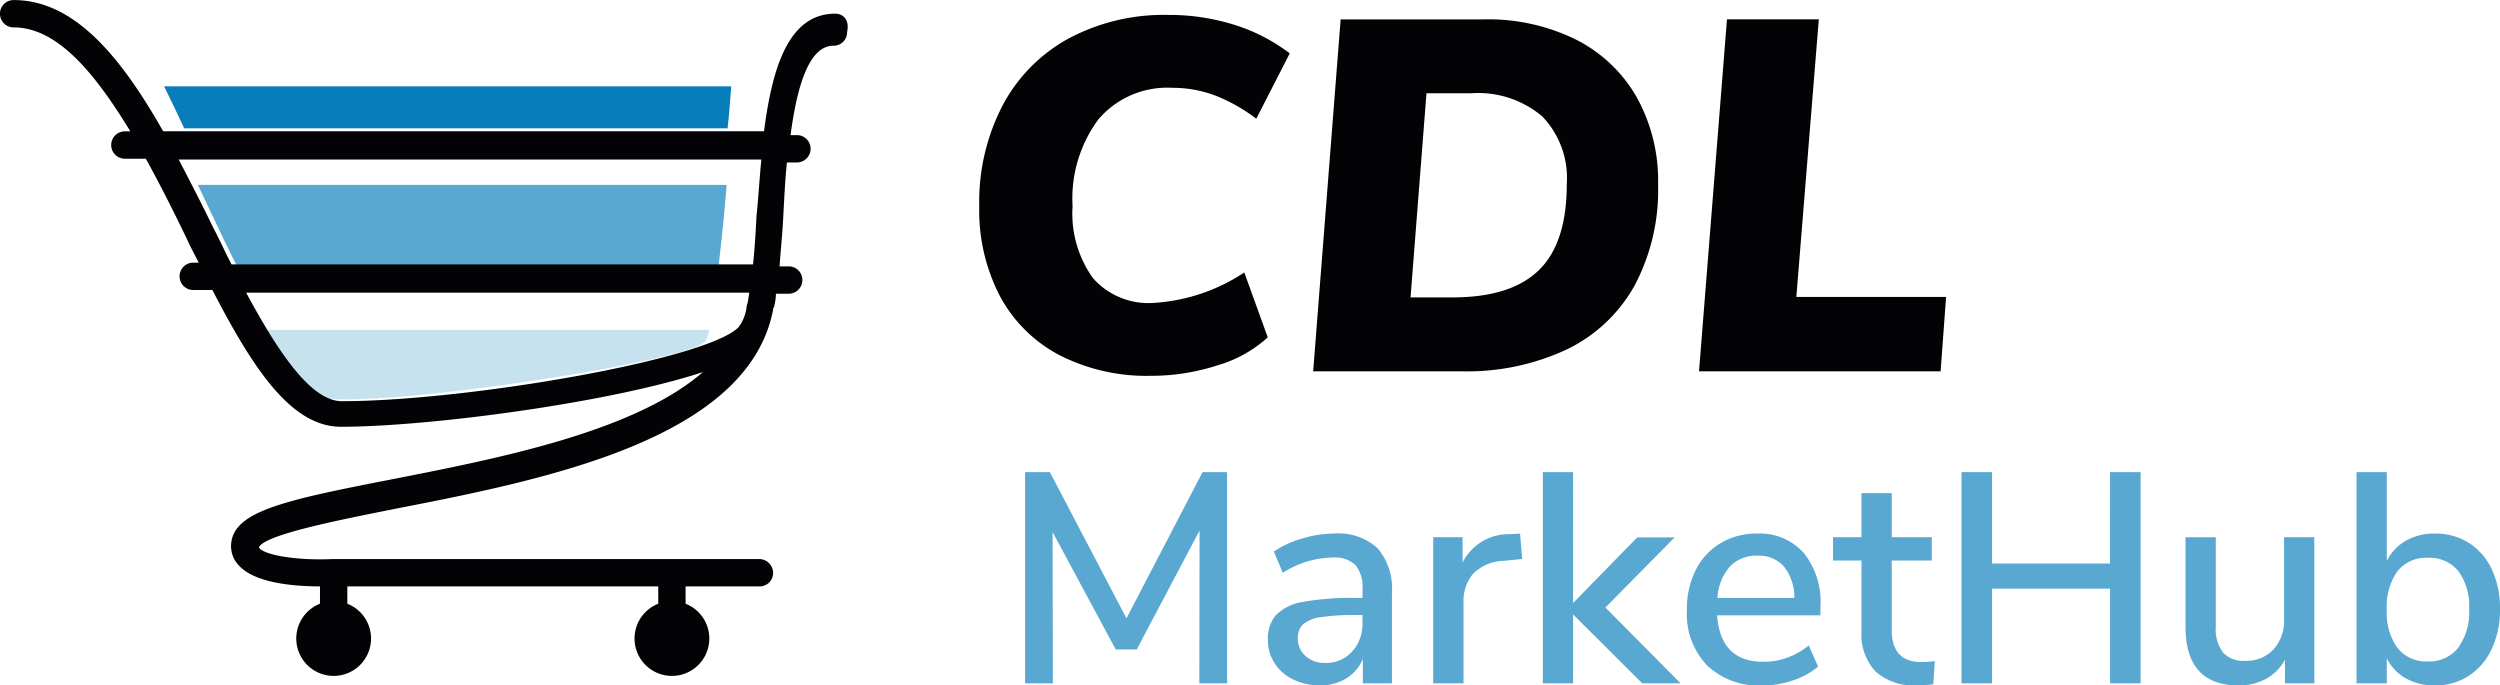 <svg xmlns="http://www.w3.org/2000/svg" width="167.635" height="45.958" viewBox="0 0 167.635 45.958">
  <g id="CDL_MarketHub" data-name="CDL MarketHub" transform="translate(-129.4 -208.491)">
    <path id="Path_44169" data-name="Path 44169" d="M149,229.4c.795,1.467,1.528,3,2.323,4.585.428.795.795,1.651,1.223,2.446h1.1c-1.162-2.2-2.323-4.708-3.424-7.031Z" transform="translate(-7.617 -8.515)" fill="none"/>
    <path id="Path_44170" data-name="Path 44170" d="M190.065,244.878c0-.061.061-.183.061-.245.061-.245.061-.428.122-.673h-2.69a2.464,2.464,0,0,1-.245.734c-.856,1.467-22.5,4.708-25.923,3.791-1.039-.245-2.323-2.079-3.729-4.585H156.5c2.14,4.035,4.28,7.276,6.481,7.276,8.193,0,24.394-2.751,26.6-4.952A3.881,3.881,0,0,0,190.065,244.878Z" transform="translate(-10.531 -14.149)" fill="none"/>
    <path id="Path_44171" data-name="Path 44171" d="M207.8,236.47h2.568c.122-1.1.183-2.323.245-3.424.061-1.162.122-2.384.245-3.546h-2.323C208.35,231.884,208.045,234.513,207.8,236.47Z" transform="translate(-30.467 -8.553)" fill="none"/>
    <path id="Path_44172" data-name="Path 44172" d="M151.1,229.4c1.1,2.323,2.262,4.83,3.424,7.031h31.3c.245-1.956.55-4.585.734-7.031Z" transform="translate(-8.433 -8.515)" fill="#59a8d1"/>
    <path id="Path_44173" data-name="Path 44173" d="M185.428,218.6H147.4c.428.856.856,1.773,1.345,2.812h36.439C185.306,220.312,185.367,219.334,185.428,218.6Z" transform="translate(-6.995 -4.318)" fill="#077dbb"/>
    <path id="Path_44174" data-name="Path 44174" d="M162.029,249.824c3.424.856,25.067-2.384,25.923-3.791a3.352,3.352,0,0,0,.245-.734H158.3C159.706,247.746,160.99,249.519,162.029,249.824Z" transform="translate(-11.231 -14.693)" fill="#c7e2ef"/>
    <path id="Path_44175" data-name="Path 44175" d="M185.4,212.817c-3.118,0-4.219,3.607-4.769,7.887h-40.29c-2.812-4.952-5.93-8.8-10.027-8.8a.917.917,0,1,0,0,1.834c2.935,0,5.441,3.057,7.826,6.97h-.367a.917.917,0,0,0,0,1.834h1.406c.978,1.773,1.9,3.607,2.751,5.38.245.55.55,1.1.795,1.59h-.367a.917.917,0,1,0,0,1.834h1.284c2.69,5.2,5.258,9.171,8.621,9.171,5.808,0,17.975-1.59,24.272-3.668-4.647,4.035-13.817,5.808-20.971,7.214-6.909,1.345-10.271,2.079-10.638,4.1a1.862,1.862,0,0,0,.489,1.651c1.1,1.223,3.852,1.406,5.441,1.406v1.162a2.507,2.507,0,1,0,1.834,0v-1.162h20.848v1.162a2.507,2.507,0,1,0,1.834,0v-1.162h4.952a.9.9,0,0,0,.917-.917.94.94,0,0,0-.917-.917H151.716c-2.507.122-4.769-.306-4.952-.795.428-.856,5.441-1.834,9.11-2.568,10.027-1.957,23.722-4.647,25.373-13.389,0-.061,0-.122.061-.122v-.061h0a3.61,3.61,0,0,0,.122-.856h.856a.917.917,0,1,0,0-1.834h-.611c.061-.978.183-2.079.245-3.3.061-1.162.122-2.446.245-3.668h.673a.917.917,0,0,0,0-1.834h-.428c.428-3.24,1.223-5.992,2.874-5.992a.9.9,0,0,0,.917-.917C186.381,213.245,185.953,212.817,185.4,212.817Zm-39.5,18.708h33.749c-.061.245-.061.489-.122.673,0,.061-.061.183-.061.245a2.783,2.783,0,0,1-.55,1.406c-2.2,2.2-18.342,4.952-26.6,4.952C150.248,238.8,148.047,235.5,145.907,231.526Zm34.238-5.319c-.061,1.1-.122,2.323-.245,3.424H144.929c-.428-.795-.795-1.651-1.223-2.446-.734-1.528-1.528-3.057-2.323-4.585h39.068C180.329,223.822,180.267,224.984,180.145,226.206Z" transform="translate(0 -3.409)" fill="#030306"/>
    <g id="Group_56503" data-name="Group 56503" transform="translate(0 8.002)">
      <g id="Group_56505" data-name="Group 56505" transform="translate(-2 -16.721)">
        <path id="Path_44573" data-name="Path 44573" d="M12.9-8.46h1.647V5.7H12.684L12.7-4.544,8.487,3.429H7.081L2.844-4.444,2.864,5.7H1V-8.46H2.663L7.8,1.34Zm8.816,4.117a3.9,3.9,0,0,1,2.922.984A4.15,4.15,0,0,1,25.6-.367V5.7H23.648V4.071a2.81,2.81,0,0,1-1.135,1.315,3.349,3.349,0,0,1-1.757.452,3.978,3.978,0,0,1-1.767-.392,3.036,3.036,0,0,1-1.255-1.094,2.836,2.836,0,0,1-.452-1.566,2.412,2.412,0,0,1,.552-1.677A3.293,3.293,0,0,1,19.662.235a18.356,18.356,0,0,1,3.5-.261h.462V-.608a2.327,2.327,0,0,0-.472-1.627,2.029,2.029,0,0,0-1.536-.5,6.323,6.323,0,0,0-3.334,1.024l-.6-1.426a6.635,6.635,0,0,1,1.9-.874A7.5,7.5,0,0,1,21.721-4.343Zm-.6,8.675a2.361,2.361,0,0,0,1.807-.753,2.727,2.727,0,0,0,.7-1.938V1.119h-.361a15.645,15.645,0,0,0-2.41.141,2.364,2.364,0,0,0-1.2.472,1.229,1.229,0,0,0-.361.954A1.532,1.532,0,0,0,19.8,3.86,1.865,1.865,0,0,0,21.118,4.332ZM34.332-2.636l-1.225.12a3,3,0,0,0-2.078.884A2.81,2.81,0,0,0,30.4.256V5.7H28.368V-4.1h1.968V-2.4A3.452,3.452,0,0,1,33.529-4.3l.663-.04ZM44.955,5.7h-2.57L37.746,1.079V5.7H35.718V-8.46h2.028V.316l4.3-4.4h2.51L39.915.617Zm9.378-4.559H47.405q.221,3.113,3.093,3.113a4.733,4.733,0,0,0,3.052-1.1l.623,1.426a5.094,5.094,0,0,1-1.687.924,6.323,6.323,0,0,1-2.048.341,5.028,5.028,0,0,1-3.705-1.345A5,5,0,0,1,45.377.778a5.811,5.811,0,0,1,.592-2.671A4.355,4.355,0,0,1,47.636-3.7a4.661,4.661,0,0,1,2.44-.643A3.95,3.95,0,0,1,53.2-3.058,5.187,5.187,0,0,1,54.334.5Zm-4.217-4a2.435,2.435,0,0,0-1.858.733,3.484,3.484,0,0,0-.833,2.1h5.161a3.356,3.356,0,0,0-.693-2.1A2.221,2.221,0,0,0,50.117-2.857ZM61.1,4.272a6.682,6.682,0,0,0,.9-.06l-.1,1.546a6.6,6.6,0,0,1-1.044.08A3.865,3.865,0,0,1,58.019,4.9a3.657,3.657,0,0,1-.934-2.7V-2.536H55.177V-4.1h1.908V-7.054h2.028V-4.1H61.8v1.566H59.113V2.123Q59.113,4.272,61.1,4.272ZM73.753-8.46H75.8V5.7H73.753V-.648H65.841V5.7H63.792V-8.46h2.048v6.125h7.912ZM87.449-4.1V5.7H85.481V4.111A3.145,3.145,0,0,1,84.206,5.4a3.745,3.745,0,0,1-1.817.442q-3.575,0-3.575-3.936v-6h2.028V1.882a2.643,2.643,0,0,0,.482,1.747,1.852,1.852,0,0,0,1.486.562,2.474,2.474,0,0,0,1.9-.763A2.852,2.852,0,0,0,85.421,1.4V-4.1Zm8.093-.241a4.153,4.153,0,0,1,2.269.623,4.183,4.183,0,0,1,1.536,1.767A6.081,6.081,0,0,1,99.9.717a6.164,6.164,0,0,1-.552,2.671A4.272,4.272,0,0,1,97.8,5.2a4.07,4.07,0,0,1-2.259.643,3.922,3.922,0,0,1-1.948-.472,3.107,3.107,0,0,1-1.285-1.356V5.7H90.28V-8.46h2.028V-2.5a3.168,3.168,0,0,1,1.285-1.366A3.857,3.857,0,0,1,95.542-4.343ZM95.06,4.232A2.456,2.456,0,0,0,97.1,3.308,4.072,4.072,0,0,0,97.831.717a3.946,3.946,0,0,0-.723-2.54,2.484,2.484,0,0,0-2.048-.894,2.444,2.444,0,0,0-2.038.9,4.065,4.065,0,0,0-.713,2.57,4.065,4.065,0,0,0,.713,2.57A2.444,2.444,0,0,0,95.06,4.232Z" transform="translate(199.135 257.33)" fill="#59a8d1"/>
        <path id="Path_44572" data-name="Path 44572" d="M12.594,9.919A12.832,12.832,0,0,1,6.452,8.53,9.572,9.572,0,0,1,2.469,4.58,12.485,12.485,0,0,1,1.08-1.461,14.007,14.007,0,0,1,2.653-8.222a10.94,10.94,0,0,1,4.435-4.485,13.571,13.571,0,0,1,6.644-1.573,14.577,14.577,0,0,1,4.468.669A11.978,11.978,0,0,1,21.9-11.7L19.656-7.318a11.331,11.331,0,0,0-2.795-1.573,8.078,8.078,0,0,0-2.828-.5A6.06,6.06,0,0,0,9.079-7.285a8.889,8.889,0,0,0-1.74,5.824A7.416,7.416,0,0,0,8.711,3.375a4.956,4.956,0,0,0,4.05,1.657A12.347,12.347,0,0,0,18.853,2.99l1.573,4.351a8.544,8.544,0,0,1-3.364,1.874A14.342,14.342,0,0,1,12.594,9.919Zm12.719-23.9h9.606a13.3,13.3,0,0,1,6.175,1.356A9.745,9.745,0,0,1,45.16-8.774,11.547,11.547,0,0,1,46.6-2.9a13.645,13.645,0,0,1-1.573,6.761,10.339,10.339,0,0,1-4.535,4.284,15.829,15.829,0,0,1-7.112,1.473H23.471Zm7.5,18.643q3.916,0,5.79-1.824t1.874-5.774a5.959,5.959,0,0,0-1.64-4.535,6.647,6.647,0,0,0-4.753-1.556H31.069L30,4.664ZM49.344,9.618l1.874-23.6h6.158L55.87,4.631H65.911l-.368,4.987Z" transform="translate(195.982 232.49)" fill="#030306"/>
      </g>
    </g>
  </g>
</svg>
